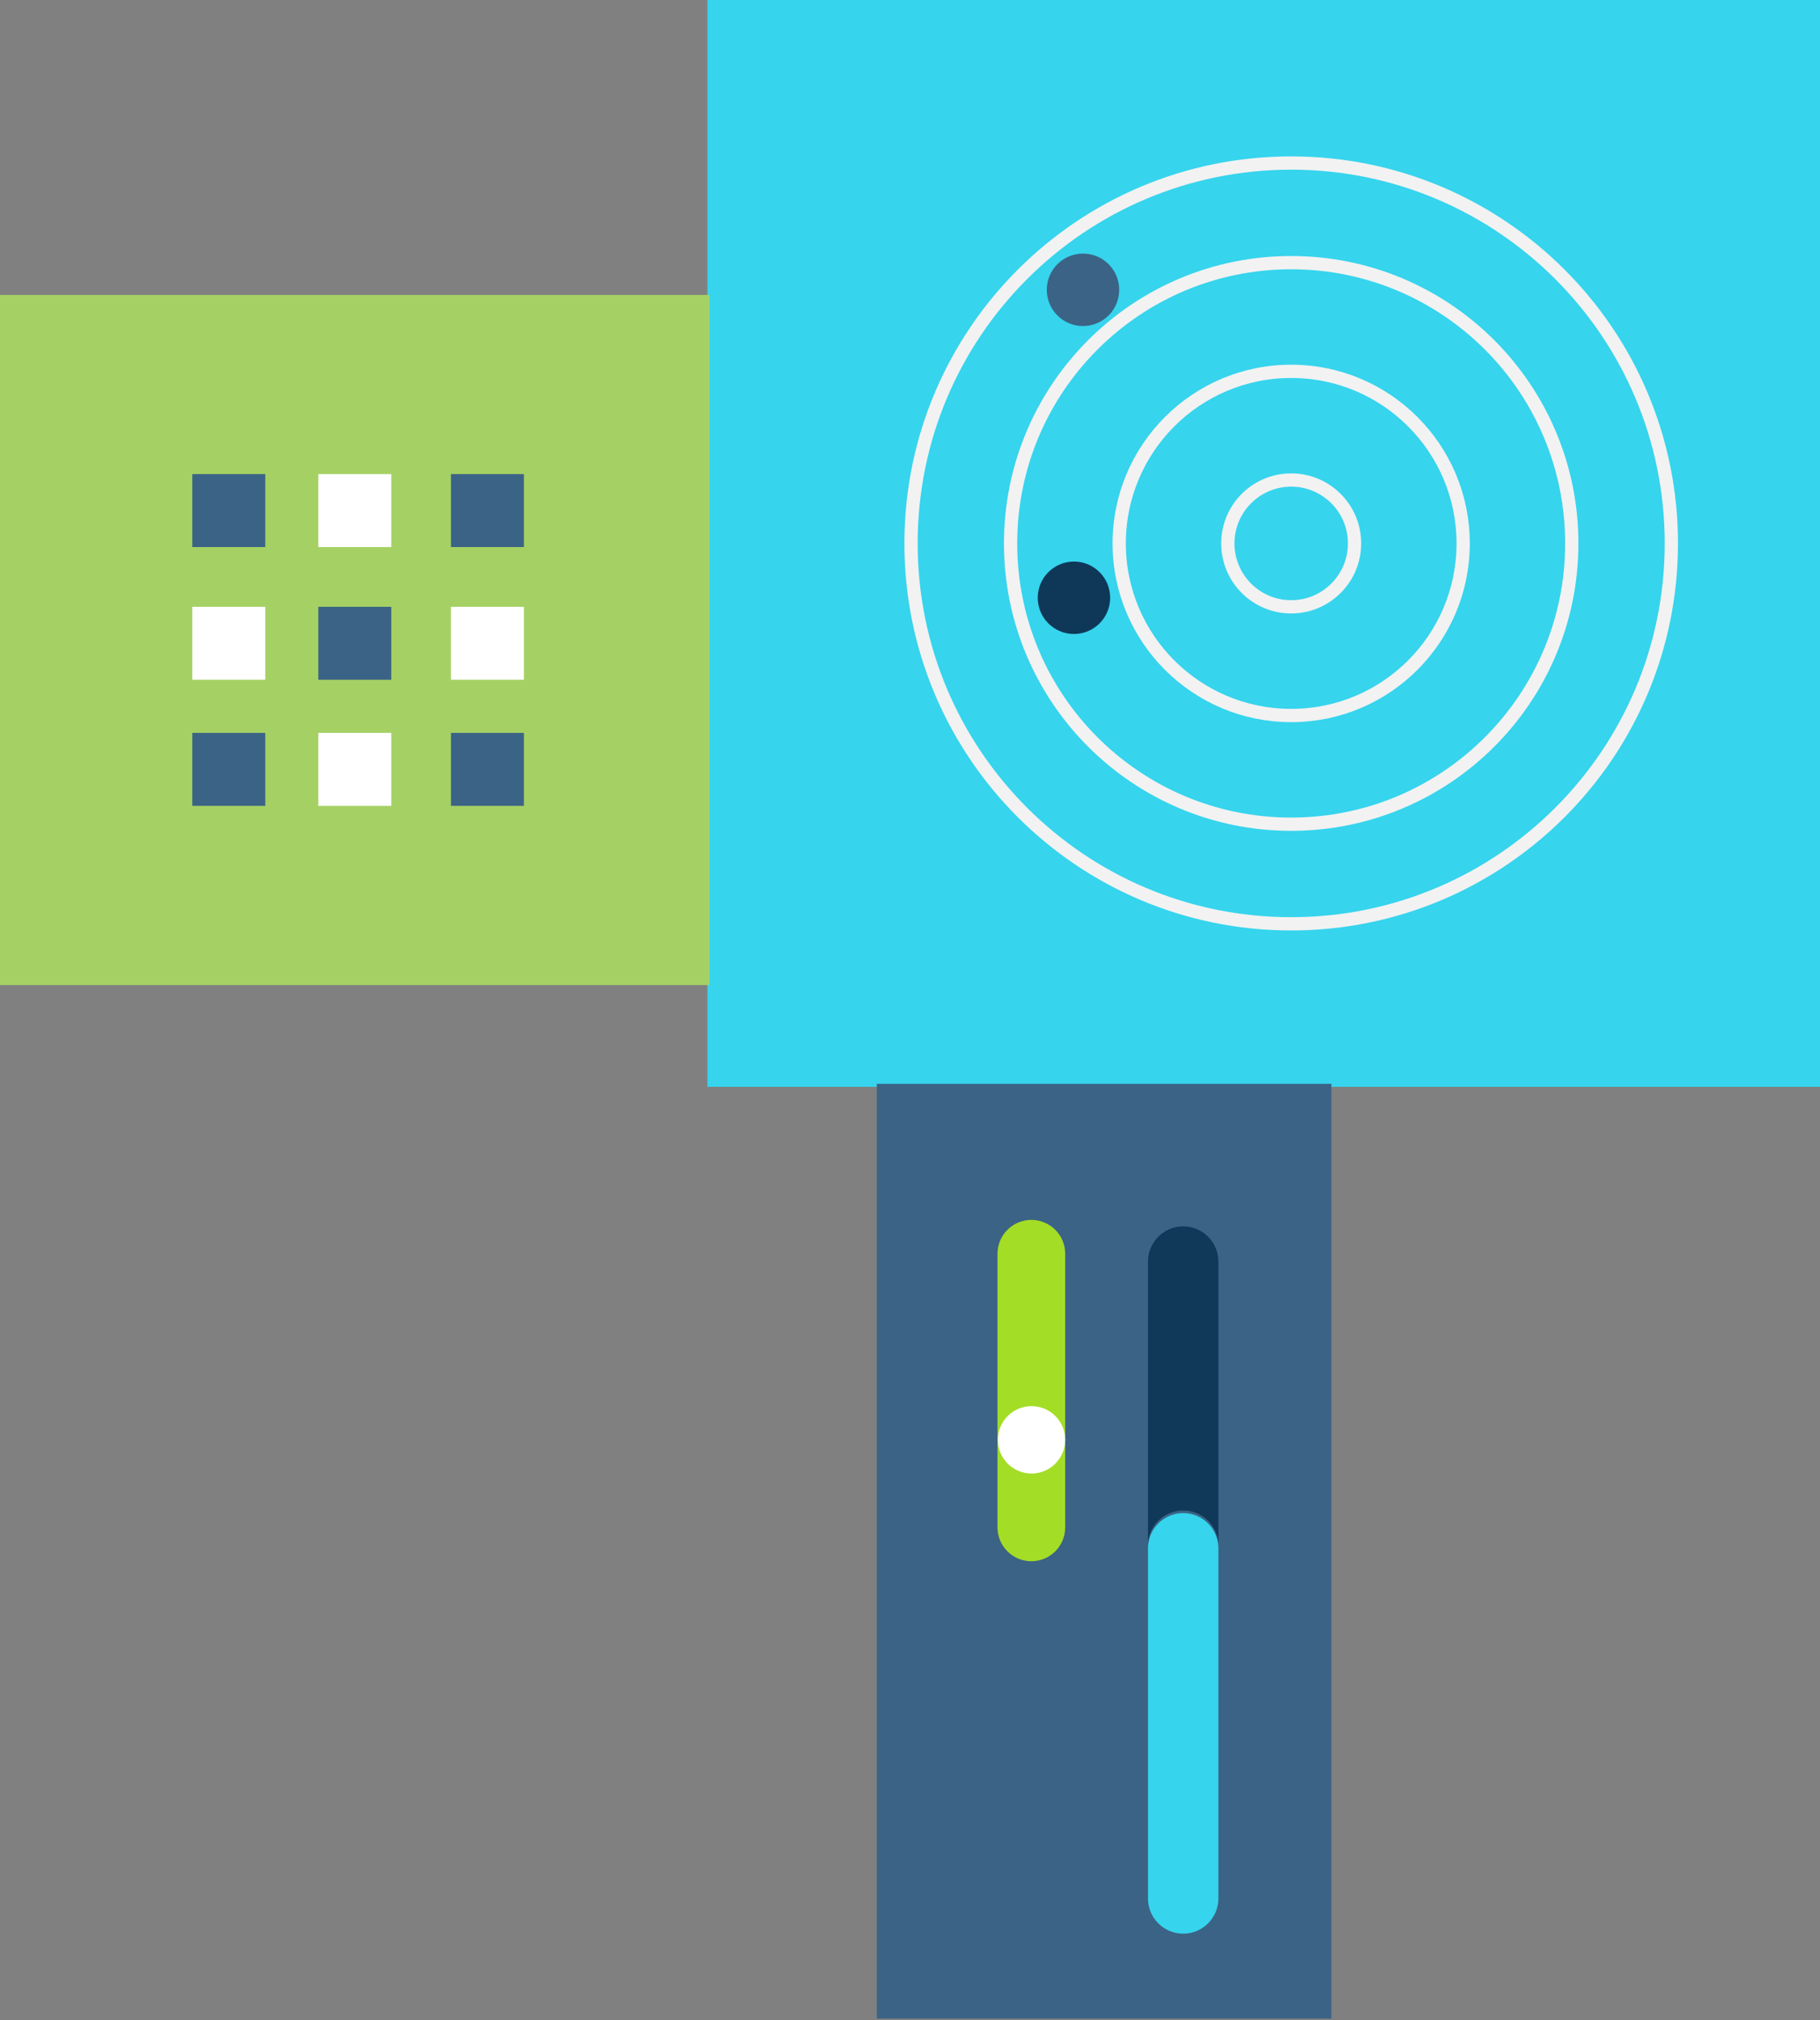 <svg fill="none" height="274" viewBox="0 0 247 274" width="247" xmlns="http://www.w3.org/2000/svg" xmlns:xlink="http://www.w3.org/1999/xlink"><rect x="0" y="0" width="247" height="274" fill="#808080" stroke="none"/><clipPath id="a"><path d="m0 0h247v274h-247z"/></clipPath><g clip-path="url(#a)" clip-rule="evenodd" fill-rule="evenodd"><path d="m96 147.409h158.465v-147.409h-158.465z" fill="#36d4ed"/><g stroke="#f2f2f2" stroke-width="1.8"><path d="m226.826 73.704c0 28.494-23.099 51.594-51.593 51.594s-51.594-23.1-51.594-51.594c0-28.494 23.1-51.593 51.594-51.593s51.593 23.099 51.593 51.593z"/><path d="m213.314 73.704c0 21.031-17.05 38.082-38.082 38.082-21.031 0-38.08-17.051-38.08-38.082s17.049-38.081 38.08-38.081c21.032 0 38.082 17.05 38.082 38.081z"/><path d="m198.573 73.704c0 12.891-10.45 23.341-23.341 23.341-12.89 0-23.339-10.45-23.339-23.341 0-12.89 10.449-23.34 23.339-23.34 12.891 0 23.341 10.45 23.341 23.34z"/><path d="m183.832 73.704c0 4.749-3.85 8.6-8.6 8.6-4.748 0-8.598-3.85-8.598-8.6 0-4.748 3.85-8.599 8.598-8.599 4.75 0 8.6 3.85 8.6 8.599z"/></g><path d="m151.893 39.309c0 2.714-2.199 4.914-4.914 4.914-2.714 0-4.914-2.2-4.914-4.914s2.2-4.914 4.914-4.914c2.715 0 4.914 2.2 4.914 4.914z" fill="#3b6385"/><path d="m150.665 81.075c0 2.714-2.2 4.914-4.914 4.914s-4.914-2.2-4.914-4.914c0-2.713 2.2-4.913 4.914-4.913s4.914 2.2 4.914 4.913" fill="#0f3858"/><path d="m119 273.777h61.692v-126.777h-61.692z" fill="#3b6385"/><path d="m139.97 165.455c2.537 0 4.593 2.056 4.593 4.594v37.108c0 2.537-2.056 4.594-4.593 4.594s-4.595-2.057-4.595-4.594v-37.108c0-2.538 2.058-4.594 4.595-4.594z" fill="#a4dd26"/><path d="m135.424 195.284c0-2.523 2.046-4.569 4.57-4.569s4.57 2.046 4.57 4.569c0 2.525-2.046 4.57-4.57 4.57s-4.57-2.045-4.57-4.57" fill="#fff"/><path d="m160.576 205.221c2.639 0 4.779 2.14 4.779 4.779v47.487c0 2.639-2.14 4.778-4.779 4.778-2.64 0-4.779-2.139-4.779-4.778v-47.487c0-2.639 2.139-4.779 4.779-4.779z" fill="#36d4ed"/><path d="m160.576 204.868c2.639 0 4.779 2.139 4.779 4.779v-38.536c0-2.637-2.14-4.778-4.779-4.778-2.64 0-4.779 2.141-4.779 4.778v38.536c0-2.64 2.139-4.779 4.779-4.779z" fill="#0f3859"/><path d="m0 133.6h96.3v-93.6h-96.3z" fill="#a5d164"/><path d="m61.2 74.2h9.9v-9.9h-9.9z" fill="#3b6385"/><path d="m26.1 92.2h9.9v-9.9h-9.9z" fill="#fff"/><path d="m43.2 109.3h9.9v-9.9h-9.9z" fill="#fff"/><path d="m61.2 92.2h9.9v-9.9h-9.9z" fill="#fff"/><path d="m43.2 74.2h9.9v-9.9h-9.9z" fill="#fff"/><path d="m26.1 74.2h9.9v-9.9h-9.9z" fill="#3b6385"/><path d="m26.1 109.3h9.9v-9.9h-9.9z" fill="#3b6385"/><path d="m43.2 92.2h9.9v-9.9h-9.9z" fill="#3b6385"/><path d="m61.2 109.3h9.9v-9.9h-9.9z" fill="#3b6385"/></g></svg>